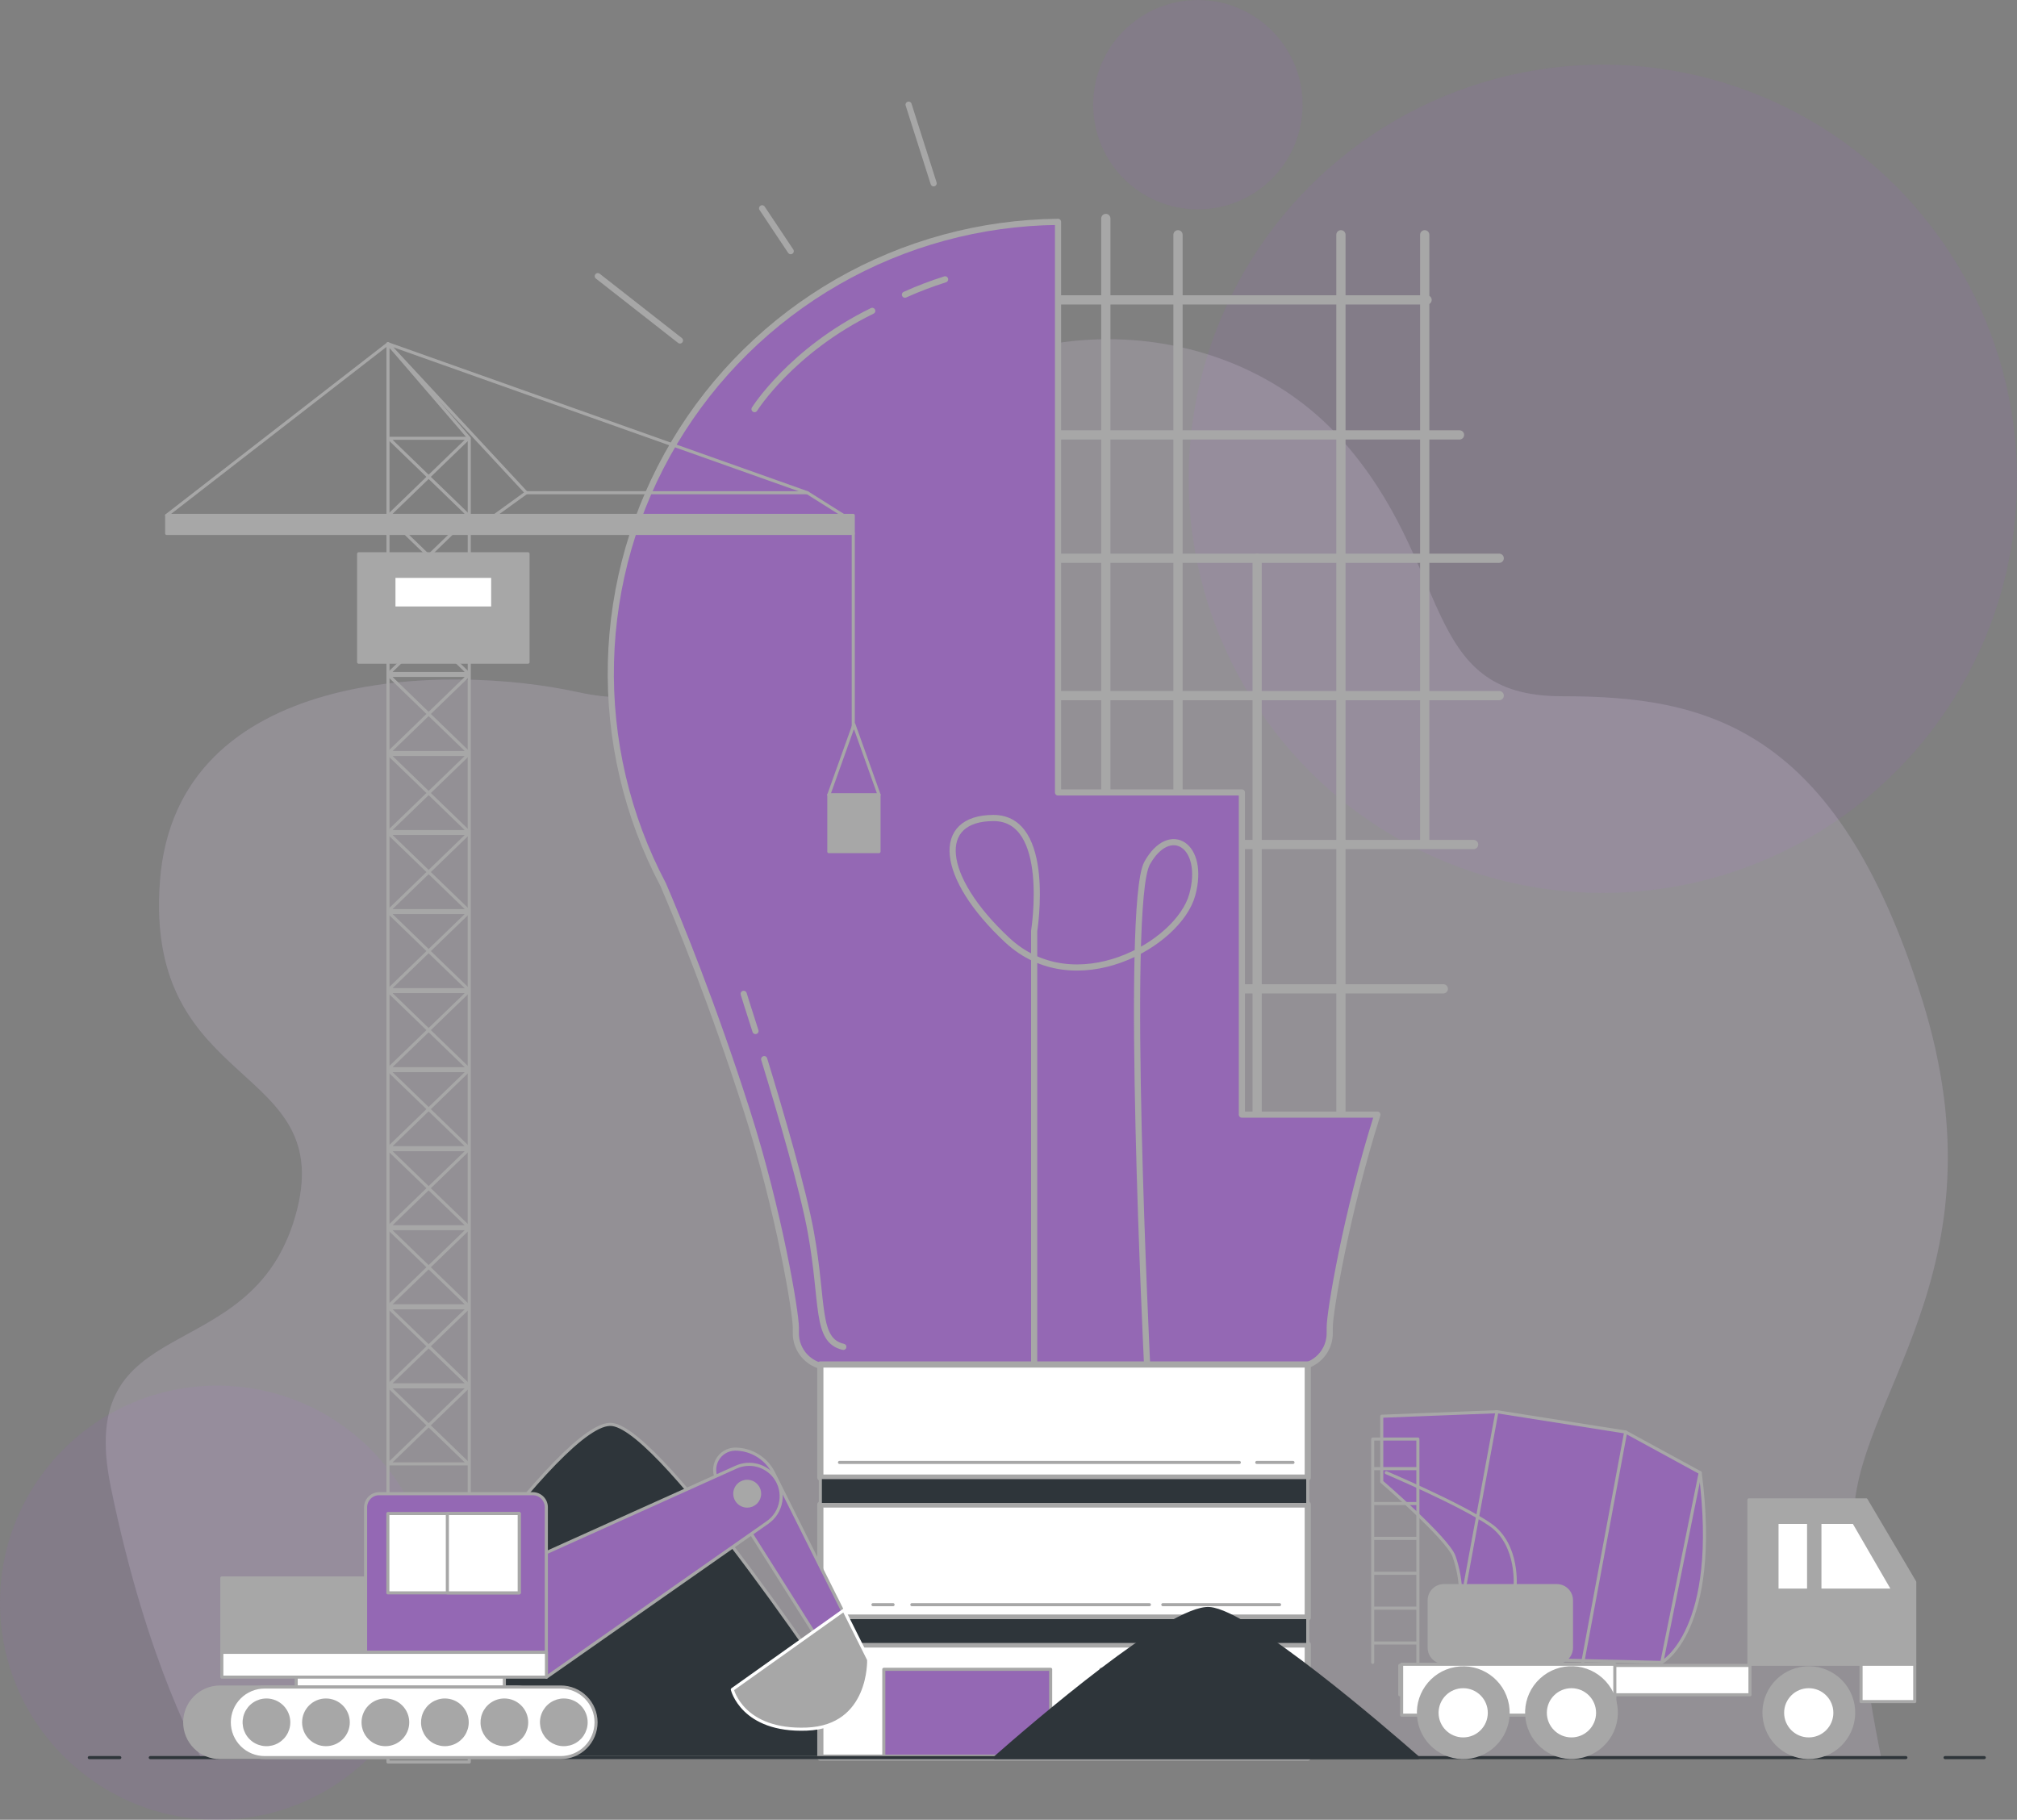 <svg width="655" height="591" viewBox="0 0 655 591" fill="none" xmlns="http://www.w3.org/2000/svg">
<rect x="0" y="0" width="655" height="591" fill="#808080" stroke="none"/>
<circle cx="520.5" cy="155.5" r="134.5" fill="#9468B4" fill-opacity="0.15"/>
<circle r="70.5" transform="matrix(-1 0 0 1 70.5 520.5)" fill="#9468B4" fill-opacity="0.15"/>
<circle r="34" transform="matrix(-1 0 0 1 389 34)" fill="#9468B4" fill-opacity="0.15"/>
<g opacity="0.2">
<path d="M610.9 570.809H65.32C65.32 570.809 47.996 541.618 35.983 482.944C23.969 424.27 81.22 445.686 95.859 395.109C110.499 344.532 46.632 355.196 51.957 285.99C57.281 216.784 145.102 215.464 187.684 224.778C230.267 234.093 224.942 202.16 274.228 148.928C323.515 95.695 397.987 101.02 435.245 142.283C472.503 183.545 460.518 226.113 507.12 226.113C553.722 226.113 596.32 235.472 624.19 324.627C652.06 413.782 601.057 454.531 601.982 494.782C602.745 520.335 605.729 545.773 610.9 570.809Z" fill="#9468B4"/>
<path opacity="0.7" d="M610.9 570.809H65.32C65.32 570.809 47.996 541.618 35.983 482.944C23.969 424.27 81.22 445.686 95.859 395.109C110.499 344.532 46.632 355.196 51.957 285.99C57.281 216.784 145.102 215.464 187.684 224.778C230.267 234.093 224.942 202.16 274.228 148.928C323.515 95.695 397.987 101.02 435.245 142.283C472.503 183.545 460.518 226.113 507.12 226.113C553.722 226.113 596.32 235.472 624.19 324.627C652.06 413.782 601.057 454.531 601.982 494.782C602.745 520.335 605.729 545.773 610.9 570.809Z" fill="white"/>
</g>
<path d="M285.95 570.808C272.587 550.463 215.541 464.917 198.848 462.628C182.581 460.399 124.772 546.899 109.136 570.808H285.95Z" fill="#2E353A" stroke="#A7A7A7" stroke-linecap="round" stroke-linejoin="round"/>
<path d="M359.102 70.95V268.227" stroke="#A7A7A7" stroke-width="3" stroke-linecap="round" stroke-linejoin="round"/>
<path d="M382.543 76.245V268.227" stroke="#A7A7A7" stroke-width="3" stroke-linecap="round" stroke-linejoin="round"/>
<path d="M408.241 181.301V367.253" stroke="#A7A7A7" stroke-width="3" stroke-linecap="round" stroke-linejoin="round"/>
<path d="M435.451 76.245V367.254" stroke="#A7A7A7" stroke-width="3" stroke-linecap="round" stroke-linejoin="round"/>
<path d="M462.661 76.245V273.522" stroke="#A7A7A7" stroke-width="3" stroke-linecap="round" stroke-linejoin="round"/>
<path d="M338.698 97.397H463.425" stroke="#A7A7A7" stroke-width="3" stroke-linecap="round" stroke-linejoin="round"/>
<path d="M338.698 141.241H473.957" stroke="#A7A7A7" stroke-width="3" stroke-linecap="round" stroke-linejoin="round"/>
<path d="M336.438 181.301H486.849" stroke="#A7A7A7" stroke-width="3" stroke-linecap="round" stroke-linejoin="round"/>
<path d="M334.166 225.908H486.851" stroke="#A7A7A7" stroke-width="3" stroke-linecap="round" stroke-linejoin="round"/>
<path d="M362.887 274.271H478.533" stroke="#A7A7A7" stroke-width="3" stroke-linecap="round" stroke-linejoin="round"/>
<path d="M393.117 321.136H468.704" stroke="#A7A7A7" stroke-width="3" stroke-linecap="round" stroke-linejoin="round"/>
<path d="M194.125 89.682L220.807 110.57" stroke="#A7A7A7" stroke-width="2" stroke-linecap="round" stroke-linejoin="round"/>
<path d="M247.489 67.649L256.774 81.57" stroke="#A7A7A7" stroke-width="2" stroke-linecap="round" stroke-linejoin="round"/>
<path d="M295.06 34L303.186 59.523" stroke="#A7A7A7" stroke-width="2" stroke-linecap="round" stroke-linejoin="round"/>
<path d="M447.289 361.988H403.283V257.357H343.583V72.05C318.422 72.298 293.748 79.015 271.933 91.554C250.117 104.093 231.895 122.033 219.016 143.65C206.137 165.266 199.035 189.832 198.393 214.986C197.752 240.14 203.591 265.036 215.35 287.281C220.132 298.414 231.368 325.683 242.619 360.946C253.019 393.496 258.447 426.221 258.447 431.164C258.447 431.648 258.447 432.147 258.447 432.631C258.395 434.103 258.641 435.569 259.168 436.944C259.696 438.318 260.495 439.573 261.517 440.632C262.54 441.691 263.765 442.534 265.12 443.11C266.475 443.686 267.932 443.983 269.404 443.985H420.856C422.328 443.981 423.784 443.683 425.138 443.106C426.492 442.529 427.716 441.686 428.739 440.628C429.761 439.569 430.559 438.315 431.088 436.941C431.616 435.568 431.863 434.102 431.814 432.631C431.814 432.103 431.814 431.604 431.814 431.164C431.784 426.28 437.109 394.185 447.289 361.988Z" fill="#9468B4" stroke="#A7A7A7" stroke-width="2" stroke-linecap="round" stroke-linejoin="round"/>
<path d="M293.871 95.696C298.116 93.782 302.47 92.122 306.911 90.724" stroke="#A7A7A7" stroke-width="2" stroke-linecap="round" stroke-linejoin="round"/>
<path d="M245.025 132.866C245.025 132.866 256.98 113.797 283.252 100.962" stroke="#A7A7A7" stroke-width="2" stroke-linecap="round" stroke-linejoin="round"/>
<path d="M248.164 343.975C253.606 361.753 260.808 386.381 263.302 400.14C267.527 423.346 264.769 435.345 273.863 437.413" stroke="#A7A7A7" stroke-width="2" stroke-linecap="round" stroke-linejoin="round"/>
<path d="M241.504 322.765C241.504 322.765 242.971 327.532 245.332 334.837" stroke="#A7A7A7" stroke-width="2" stroke-linecap="round" stroke-linejoin="round"/>
<path d="M335.836 442.561V302.33C335.836 302.33 341.704 265.659 322.635 265.659C303.566 265.659 305.033 284.728 327.035 305.264C349.038 325.8 382.776 306.731 387.176 290.596C391.577 274.46 379.842 267.126 372.508 280.328C365.173 293.529 372.508 443.148 372.508 443.148" stroke="#A7A7A7" stroke-width="2" stroke-linecap="round" stroke-linejoin="round"/>
<path d="M424.684 443.134H266.396V479.864H424.684V443.134Z" fill="white" stroke="#A7A7A7" stroke-width="2" stroke-linecap="round" stroke-linejoin="round"/>
<path d="M424.684 488.606H266.396V525.336H424.684V488.606Z" fill="white" stroke="#A7A7A7" stroke-width="2" stroke-linecap="round" stroke-linejoin="round"/>
<path d="M424.684 479.864H266.396V488.607H424.684V479.864Z" fill="#2E353A" stroke="#A7A7A7" stroke-linecap="round" stroke-linejoin="round"/>
<path d="M424.684 534.079H266.396V570.809H424.684V534.079Z" fill="white" stroke="#A7A7A7" stroke-width="2" stroke-linecap="round" stroke-linejoin="round"/>
<path d="M408.124 474.95H419.888" stroke="#A7A7A7" stroke-linecap="round" stroke-linejoin="round"/>
<path d="M272.616 474.95H402.462" stroke="#A7A7A7" stroke-linecap="round" stroke-linejoin="round"/>
<path d="M377.613 521.142H415.531" stroke="#A7A7A7" stroke-linecap="round" stroke-linejoin="round"/>
<path d="M296.114 521.142H373.256" stroke="#A7A7A7" stroke-linecap="round" stroke-linejoin="round"/>
<path d="M283.486 521.142H290.014" stroke="#A7A7A7" stroke-linecap="round" stroke-linejoin="round"/>
<path d="M424.684 525.336H266.396V534.078H424.684V525.336Z" fill="#2E353A" stroke="#A7A7A7" stroke-linecap="round" stroke-linejoin="round"/>
<path d="M341.191 542.132H287.006V570.339H341.191V542.132Z" fill="#9468B4" stroke="#A7A7A7" stroke-linecap="round" stroke-linejoin="round"/>
<path d="M411.704 542.132H357.519V570.339H411.704V542.132Z" fill="#9468B4" stroke="#A7A7A7" stroke-linecap="round" stroke-linejoin="round"/>
<path d="M460.445 570.808C450.059 561.699 405.717 523.4 392.808 522.402C380.164 521.39 335.278 560.13 323.133 570.808H460.445Z" fill="#2E353A" stroke="#2E353A" stroke-linecap="round" stroke-linejoin="round"/>
<path d="M631.642 570.809H644.374" stroke="#2E353A" stroke-linecap="round" stroke-linejoin="round"/>
<path d="M48.803 570.809H618.909" stroke="#2E353A" stroke-linecap="round" stroke-linejoin="round"/>
<path d="M29 570.809H38.901" stroke="#2E353A" stroke-linecap="round" stroke-linejoin="round"/>
<path d="M606.014 487.096H567.949V540.489H583.718H606.014H621.797V513.792L606.014 487.096Z" fill="#A7A7A7" stroke="#A7A7A7" stroke-linecap="round" stroke-linejoin="round"/>
<path d="M621.798 540.489H604.357V552.62H621.798V540.489Z" fill="white" stroke="#A7A7A7" stroke-linecap="round" stroke-linejoin="round"/>
<path d="M539.654 539.888C539.654 539.888 558.723 529.62 552.122 478.28L527.919 465.078L486.114 458.478L448.709 459.944V481.214C448.709 481.214 469.978 499.549 472.179 505.417C473.559 509.432 474.301 513.64 474.379 517.885V538.421L539.654 539.888Z" fill="#9468B4" stroke="#A7A7A7" stroke-linecap="round" stroke-linejoin="round"/>
<path d="M552.122 478.28L539.653 539.888" stroke="#A7A7A7" stroke-linecap="round" stroke-linejoin="round"/>
<path d="M527.919 465.078L513.984 539.888" stroke="#A7A7A7" stroke-linecap="round" stroke-linejoin="round"/>
<path d="M486.114 458.478L475.846 514.218" stroke="#A7A7A7" stroke-linecap="round" stroke-linejoin="round"/>
<path d="M450.176 478.28C450.176 478.28 474.379 488.548 483.913 495.149C493.448 501.75 491.981 515.685 491.981 515.685" stroke="#A7A7A7" stroke-linecap="round" stroke-linejoin="round"/>
<path d="M568.286 540.87H454.562V550.405H568.286V540.87Z" fill="white" stroke="#A7A7A7" stroke-linecap="round" stroke-linejoin="round"/>
<path d="M590.994 516.418H614.742L601.996 494.415H590.994V516.418Z" fill="white" stroke="#A7A7A7" stroke-linecap="round" stroke-linejoin="round"/>
<path d="M587.327 494.415H577.06V516.418H587.327V494.415Z" fill="white" stroke="#A7A7A7" stroke-linecap="round" stroke-linejoin="round"/>
<path d="M524.398 540.489H455.163V557.021H524.398V540.489Z" fill="white" stroke="#A7A7A7" stroke-linecap="round" stroke-linejoin="round"/>
<path d="M589.986 570.541C597.903 569.111 603.161 561.534 601.731 553.618C600.301 545.702 592.724 540.443 584.807 541.873C576.891 543.304 571.633 550.88 573.063 558.797C574.493 566.713 582.07 571.971 589.986 570.541Z" fill="#A7A7A7" stroke="#A7A7A7" stroke-linecap="round" stroke-linejoin="round"/>
<path d="M587.37 564.751C592.061 564.751 595.863 560.948 595.863 556.258C595.863 551.567 592.061 547.765 587.37 547.765C582.679 547.765 578.877 551.567 578.877 556.258C578.877 560.948 582.679 564.751 587.37 564.751Z" fill="white" stroke="#A7A7A7" stroke-linecap="round" stroke-linejoin="round"/>
<path d="M477.725 570.572C485.646 569.17 490.931 561.611 489.529 553.69C488.126 545.769 480.568 540.484 472.646 541.886C464.725 543.289 459.441 550.847 460.843 558.769C462.245 566.69 469.804 571.974 477.725 570.572Z" fill="#A7A7A7" stroke="#A7A7A7" stroke-linecap="round" stroke-linejoin="round"/>
<path d="M475.156 564.751C479.847 564.751 483.649 560.948 483.649 556.258C483.649 551.567 479.847 547.765 475.156 547.765C470.466 547.765 466.663 551.567 466.663 556.258C466.663 560.948 470.466 564.751 475.156 564.751Z" fill="white" stroke="#A7A7A7" stroke-linecap="round" stroke-linejoin="round"/>
<path d="M520.176 566.924C526.102 561.483 526.494 552.269 521.053 546.344C515.612 540.418 506.398 540.026 500.473 545.467C494.548 550.908 494.155 560.122 499.596 566.047C505.037 571.972 514.251 572.365 520.176 566.924Z" fill="#A7A7A7" stroke="#A7A7A7" stroke-linecap="round" stroke-linejoin="round"/>
<path d="M510.316 564.751C515.007 564.751 518.809 560.948 518.809 556.258C518.809 551.567 515.007 547.765 510.316 547.765C505.626 547.765 501.823 551.567 501.823 556.258C501.823 560.948 505.626 564.751 510.316 564.751Z" fill="white" stroke="#A7A7A7" stroke-linecap="round" stroke-linejoin="round"/>
<path d="M505.55 514.951H468.879C466.246 514.951 464.111 517.086 464.111 519.718V535.12C464.111 537.753 466.246 539.888 468.879 539.888H505.55C508.183 539.888 510.317 537.753 510.317 535.12V519.718C510.317 517.086 508.183 514.951 505.55 514.951Z" fill="#A7A7A7" stroke="#A7A7A7" stroke-linecap="round" stroke-linejoin="round"/>
<path d="M445.774 539.887V467.352H460.443V539.887" stroke="#A7A7A7" stroke-linecap="round" stroke-linejoin="round"/>
<path d="M445.878 476.96H460.282" stroke="#A7A7A7" stroke-linecap="round" stroke-linejoin="round"/>
<path d="M445.878 488.284H460.282" stroke="#A7A7A7" stroke-linecap="round" stroke-linejoin="round"/>
<path d="M445.878 499.608H460.282" stroke="#A7A7A7" stroke-linecap="round" stroke-linejoin="round"/>
<path d="M445.878 510.946H460.282" stroke="#A7A7A7" stroke-linecap="round" stroke-linejoin="round"/>
<path d="M445.878 522.271H460.282" stroke="#A7A7A7" stroke-linecap="round" stroke-linejoin="round"/>
<path d="M445.878 533.595H460.282" stroke="#A7A7A7" stroke-linecap="round" stroke-linejoin="round"/>
<path d="M152.391 572.232H125.987V111.641L152.391 142.342V572.232Z" stroke="#A7A7A7" stroke-linecap="round" stroke-linejoin="round"/>
<path d="M126.251 475.42H152.141L126.251 450.381H152.141L126.251 475.42Z" stroke="#A7A7A7" stroke-linecap="round" stroke-linejoin="round"/>
<path d="M126.251 449.749H152.141L126.251 424.71H152.141L126.251 449.749Z" stroke="#A7A7A7" stroke-linecap="round" stroke-linejoin="round"/>
<path d="M126.251 424.079H152.141L126.251 399.04H152.141L126.251 424.079Z" stroke="#A7A7A7" stroke-linecap="round" stroke-linejoin="round"/>
<path d="M126.251 398.41H152.141L126.251 373.371H152.141L126.251 398.41Z" stroke="#A7A7A7" stroke-linecap="round" stroke-linejoin="round"/>
<path d="M126.251 372.74H152.141L126.251 347.701H152.141L126.251 372.74Z" stroke="#A7A7A7" stroke-linecap="round" stroke-linejoin="round"/>
<path d="M126.251 347.07H152.141L126.251 322.031H152.141L126.251 347.07Z" stroke="#A7A7A7" stroke-linecap="round" stroke-linejoin="round"/>
<path d="M126.251 321.401H152.141L126.251 296.361H152.141L126.251 321.401Z" stroke="#A7A7A7" stroke-linecap="round" stroke-linejoin="round"/>
<path d="M126.251 295.731H152.141L126.251 270.691H152.141L126.251 295.731Z" stroke="#A7A7A7" stroke-linecap="round" stroke-linejoin="round"/>
<path d="M126.251 270.061H152.141L126.251 245.021H152.141L126.251 270.061Z" stroke="#A7A7A7" stroke-linecap="round" stroke-linejoin="round"/>
<path d="M126.251 244.391H152.141L126.251 219.352H152.141L126.251 244.391Z" stroke="#A7A7A7" stroke-linecap="round" stroke-linejoin="round"/>
<path d="M126.251 218.721H152.141L126.251 193.682H152.141L126.251 218.721Z" stroke="#A7A7A7" stroke-linecap="round" stroke-linejoin="round"/>
<path d="M126.251 193.051H152.141L126.251 168.012H152.141L126.251 193.051Z" stroke="#A7A7A7" stroke-linecap="round" stroke-linejoin="round"/>
<path d="M126.251 167.381H152.141L126.251 142.342H152.141L126.251 167.381Z" stroke="#A7A7A7" stroke-linecap="round" stroke-linejoin="round"/>
<path d="M274.976 168.071L262.185 160.018H170.903L159.755 168.071H274.976Z" stroke="#A7A7A7" stroke-linecap="round" stroke-linejoin="round"/>
<path d="M277.087 167.381H54.126V173.248H277.087V167.381Z" fill="#A7A7A7" stroke="#A7A7A7" stroke-linecap="round" stroke-linejoin="round"/>
<path d="M262.184 160.017L125.987 111.641L170.902 160.017" stroke="#A7A7A7" stroke-linecap="round" stroke-linejoin="round"/>
<path d="M126.003 111.641L54.127 167.381" stroke="#A7A7A7" stroke-linecap="round" stroke-linejoin="round"/>
<path d="M171.474 179.85H116.467V215.054H171.474V179.85Z" fill="#A7A7A7" stroke="#A7A7A7" stroke-linecap="round" stroke-linejoin="round"/>
<path d="M160.003 187.184H127.923V197.452H160.003V187.184Z" fill="white" stroke="#A7A7A7" stroke-linecap="round" stroke-linejoin="round"/>
<path d="M277.087 173.248V236.499" stroke="#A7A7A7" stroke-linecap="round" stroke-linejoin="round"/>
<path d="M285.449 258.105H269.152V276.573H285.449V258.105Z" fill="#A7A7A7" stroke="#A7A7A7" stroke-linecap="round" stroke-linejoin="round"/>
<path d="M269.152 258.105L277.308 235.296L285.464 258.105" stroke="#A7A7A7" stroke-linecap="round" stroke-linejoin="round"/>
<path d="M233.127 480.964L268.331 536.617L277.132 530.177L251.227 478.368C250.063 476.039 248.273 474.081 246.058 472.713C243.842 471.345 241.29 470.621 238.686 470.623C237.491 470.645 236.323 470.985 235.302 471.608C234.282 472.231 233.446 473.114 232.88 474.167C232.314 475.22 232.038 476.404 232.082 477.599C232.125 478.794 232.486 479.955 233.127 480.964Z" fill="#9468B4" stroke="#A7A7A7" stroke-linecap="round" stroke-linejoin="round"/>
<path d="M274.036 522.931L237.819 548.689C237.819 548.689 241.046 562.36 261.964 561.553C282.881 560.746 282.089 539.022 282.089 539.022L274.036 522.931Z" fill="#A7A7A7" stroke="white" stroke-linecap="round" stroke-linejoin="round"/>
<path d="M173.439 506.033L239.037 476.476C241.2 475.503 243.632 475.299 245.927 475.9C248.222 476.5 250.242 477.868 251.652 479.776C252.475 480.891 253.067 482.159 253.393 483.506C253.718 484.853 253.77 486.251 253.546 487.619C253.321 488.986 252.825 490.295 252.087 491.467C251.349 492.639 250.383 493.652 249.246 494.445L177.473 544.685L173.439 506.033Z" fill="#9468B4" stroke="#A7A7A7" stroke-linecap="round" stroke-linejoin="round"/>
<path d="M163.788 542.249H96.181V552.708H163.788V542.249Z" fill="white" stroke="#A7A7A7" stroke-linecap="round" stroke-linejoin="round"/>
<path d="M130.784 512.473H72.036V536.617H130.784V512.473Z" fill="#A7A7A7" stroke="#A7A7A7" stroke-linecap="round" stroke-linejoin="round"/>
<path d="M123.142 485.101H173.015C174.182 485.101 175.301 485.564 176.126 486.39C176.952 487.215 177.415 488.334 177.415 489.501V536.587H118.727V489.501C118.727 488.922 118.841 488.349 119.063 487.814C119.285 487.279 119.61 486.793 120.021 486.384C120.431 485.975 120.918 485.652 121.453 485.431C121.989 485.211 122.563 485.099 123.142 485.101Z" fill="#9468B4" stroke="#A7A7A7" stroke-linecap="round" stroke-linejoin="round"/>
<path d="M71.436 570.809H167.617C170.655 570.809 173.569 569.602 175.718 567.453C177.866 565.305 179.073 562.391 179.073 559.353C179.073 556.313 177.867 553.398 175.719 551.247C173.571 549.096 170.657 547.886 167.617 547.882H71.436C68.396 547.886 65.482 549.096 63.334 551.247C61.186 553.398 59.98 556.313 59.98 559.353C59.98 562.391 61.187 565.305 63.335 567.453C65.483 569.602 68.397 570.809 71.436 570.809Z" fill="#A7A7A7" stroke="#A7A7A7" stroke-linecap="round" stroke-linejoin="round"/>
<path d="M85.928 570.809H182.095C185.134 570.809 188.05 569.602 190.2 567.454C192.351 565.306 193.561 562.392 193.565 559.353C193.565 556.31 192.357 553.393 190.206 551.242C188.054 549.09 185.137 547.882 182.095 547.882H85.928C82.886 547.882 79.968 549.09 77.817 551.242C75.665 553.393 74.457 556.31 74.457 559.353C74.461 562.392 75.671 565.306 77.822 567.454C79.973 569.602 82.888 570.809 85.928 570.809Z" fill="white" stroke="#A7A7A7" stroke-linecap="round" stroke-linejoin="round"/>
<path d="M177.459 536.616H72.036V544.669H177.459V536.616Z" fill="white" stroke="#A7A7A7" stroke-linecap="round" stroke-linejoin="round"/>
<path d="M93.775 559.353C93.775 560.786 93.35 562.187 92.553 563.378C91.757 564.57 90.626 565.499 89.302 566.047C87.977 566.596 86.52 566.739 85.115 566.46C83.709 566.18 82.418 565.49 81.405 564.477C80.391 563.463 79.701 562.172 79.421 560.766C79.142 559.361 79.285 557.904 79.834 556.58C80.382 555.256 81.311 554.124 82.503 553.328C83.694 552.531 85.095 552.106 86.528 552.106C88.45 552.106 90.293 552.87 91.652 554.229C93.011 555.588 93.775 557.431 93.775 559.353Z" fill="#A7A7A7" stroke="#A7A7A7" stroke-linecap="round" stroke-linejoin="round"/>
<path d="M105.847 566.599C109.849 566.599 113.093 563.355 113.093 559.353C113.093 555.351 109.849 552.106 105.847 552.106C101.845 552.106 98.601 555.351 98.601 559.353C98.601 563.355 101.845 566.599 105.847 566.599Z" fill="#A7A7A7" stroke="#A7A7A7" stroke-linecap="round" stroke-linejoin="round"/>
<path d="M125.152 566.599C129.153 566.599 132.398 563.355 132.398 559.353C132.398 555.351 129.153 552.106 125.152 552.106C121.15 552.106 117.905 555.351 117.905 559.353C117.905 563.355 121.15 566.599 125.152 566.599Z" fill="#A7A7A7" stroke="#A7A7A7" stroke-linecap="round" stroke-linejoin="round"/>
<path d="M151.716 559.353C151.716 560.786 151.291 562.187 150.495 563.378C149.699 564.57 148.567 565.499 147.243 566.047C145.919 566.596 144.462 566.739 143.056 566.46C141.651 566.18 140.359 565.49 139.346 564.477C138.333 563.463 137.642 562.172 137.363 560.766C137.083 559.361 137.227 557.904 137.775 556.58C138.324 555.256 139.252 554.124 140.444 553.328C141.636 552.531 143.037 552.106 144.47 552.106C146.392 552.106 148.235 552.87 149.594 554.229C150.953 555.588 151.716 557.431 151.716 559.353Z" fill="#A7A7A7" stroke="#A7A7A7" stroke-linecap="round" stroke-linejoin="round"/>
<path d="M171.034 559.353C171.034 560.786 170.609 562.187 169.812 563.378C169.016 564.57 167.884 565.499 166.56 566.047C165.236 566.596 163.779 566.739 162.374 566.46C160.968 566.18 159.677 565.49 158.663 564.477C157.65 563.463 156.96 562.172 156.68 560.766C156.401 559.361 156.544 557.904 157.093 556.58C157.641 555.256 158.57 554.124 159.761 553.328C160.953 552.531 162.354 552.106 163.787 552.106C165.709 552.106 167.552 552.87 168.911 554.229C170.27 555.588 171.034 557.431 171.034 559.353Z" fill="#A7A7A7" stroke="#A7A7A7" stroke-linecap="round" stroke-linejoin="round"/>
<path d="M190.338 559.353C190.338 560.787 189.913 562.188 189.116 563.38C188.319 564.572 187.187 565.501 185.862 566.049C184.537 566.597 183.079 566.739 181.673 566.459C180.267 566.178 178.976 565.486 177.963 564.471C176.95 563.457 176.261 562.164 175.983 560.757C175.705 559.351 175.851 557.893 176.402 556.57C176.952 555.246 177.883 554.115 179.077 553.321C180.27 552.526 181.673 552.104 183.107 552.106C184.058 552.106 184.999 552.294 185.877 552.658C186.756 553.023 187.554 553.557 188.225 554.23C188.897 554.903 189.429 555.702 189.792 556.581C190.155 557.46 190.34 558.402 190.338 559.353Z" fill="#A7A7A7" stroke="#A7A7A7" stroke-linecap="round" stroke-linejoin="round"/>
<path d="M246.679 485.101C246.679 484.303 246.442 483.522 245.998 482.859C245.554 482.195 244.923 481.678 244.185 481.373C243.448 481.068 242.636 480.989 241.853 481.146C241.07 481.303 240.351 481.688 239.788 482.254C239.224 482.82 238.841 483.54 238.687 484.323C238.533 485.107 238.615 485.918 238.923 486.655C239.23 487.392 239.749 488.021 240.415 488.462C241.08 488.904 241.861 489.138 242.66 489.135C243.189 489.135 243.713 489.031 244.201 488.828C244.69 488.625 245.134 488.327 245.507 487.953C245.88 487.578 246.176 487.133 246.377 486.644C246.578 486.154 246.681 485.63 246.679 485.101Z" fill="#A7A7A7" stroke="#A7A7A7" stroke-linecap="round" stroke-linejoin="round"/>
<path d="M168.614 491.54H125.958V517.298H168.614V491.54Z" fill="white" stroke="#A7A7A7" stroke-linecap="round" stroke-linejoin="round"/>
<path d="M168.613 491.54H145.275V517.298H168.613V491.54Z" fill="white" stroke="#A7A7A7" stroke-linecap="round" stroke-linejoin="round"/>
</svg>
